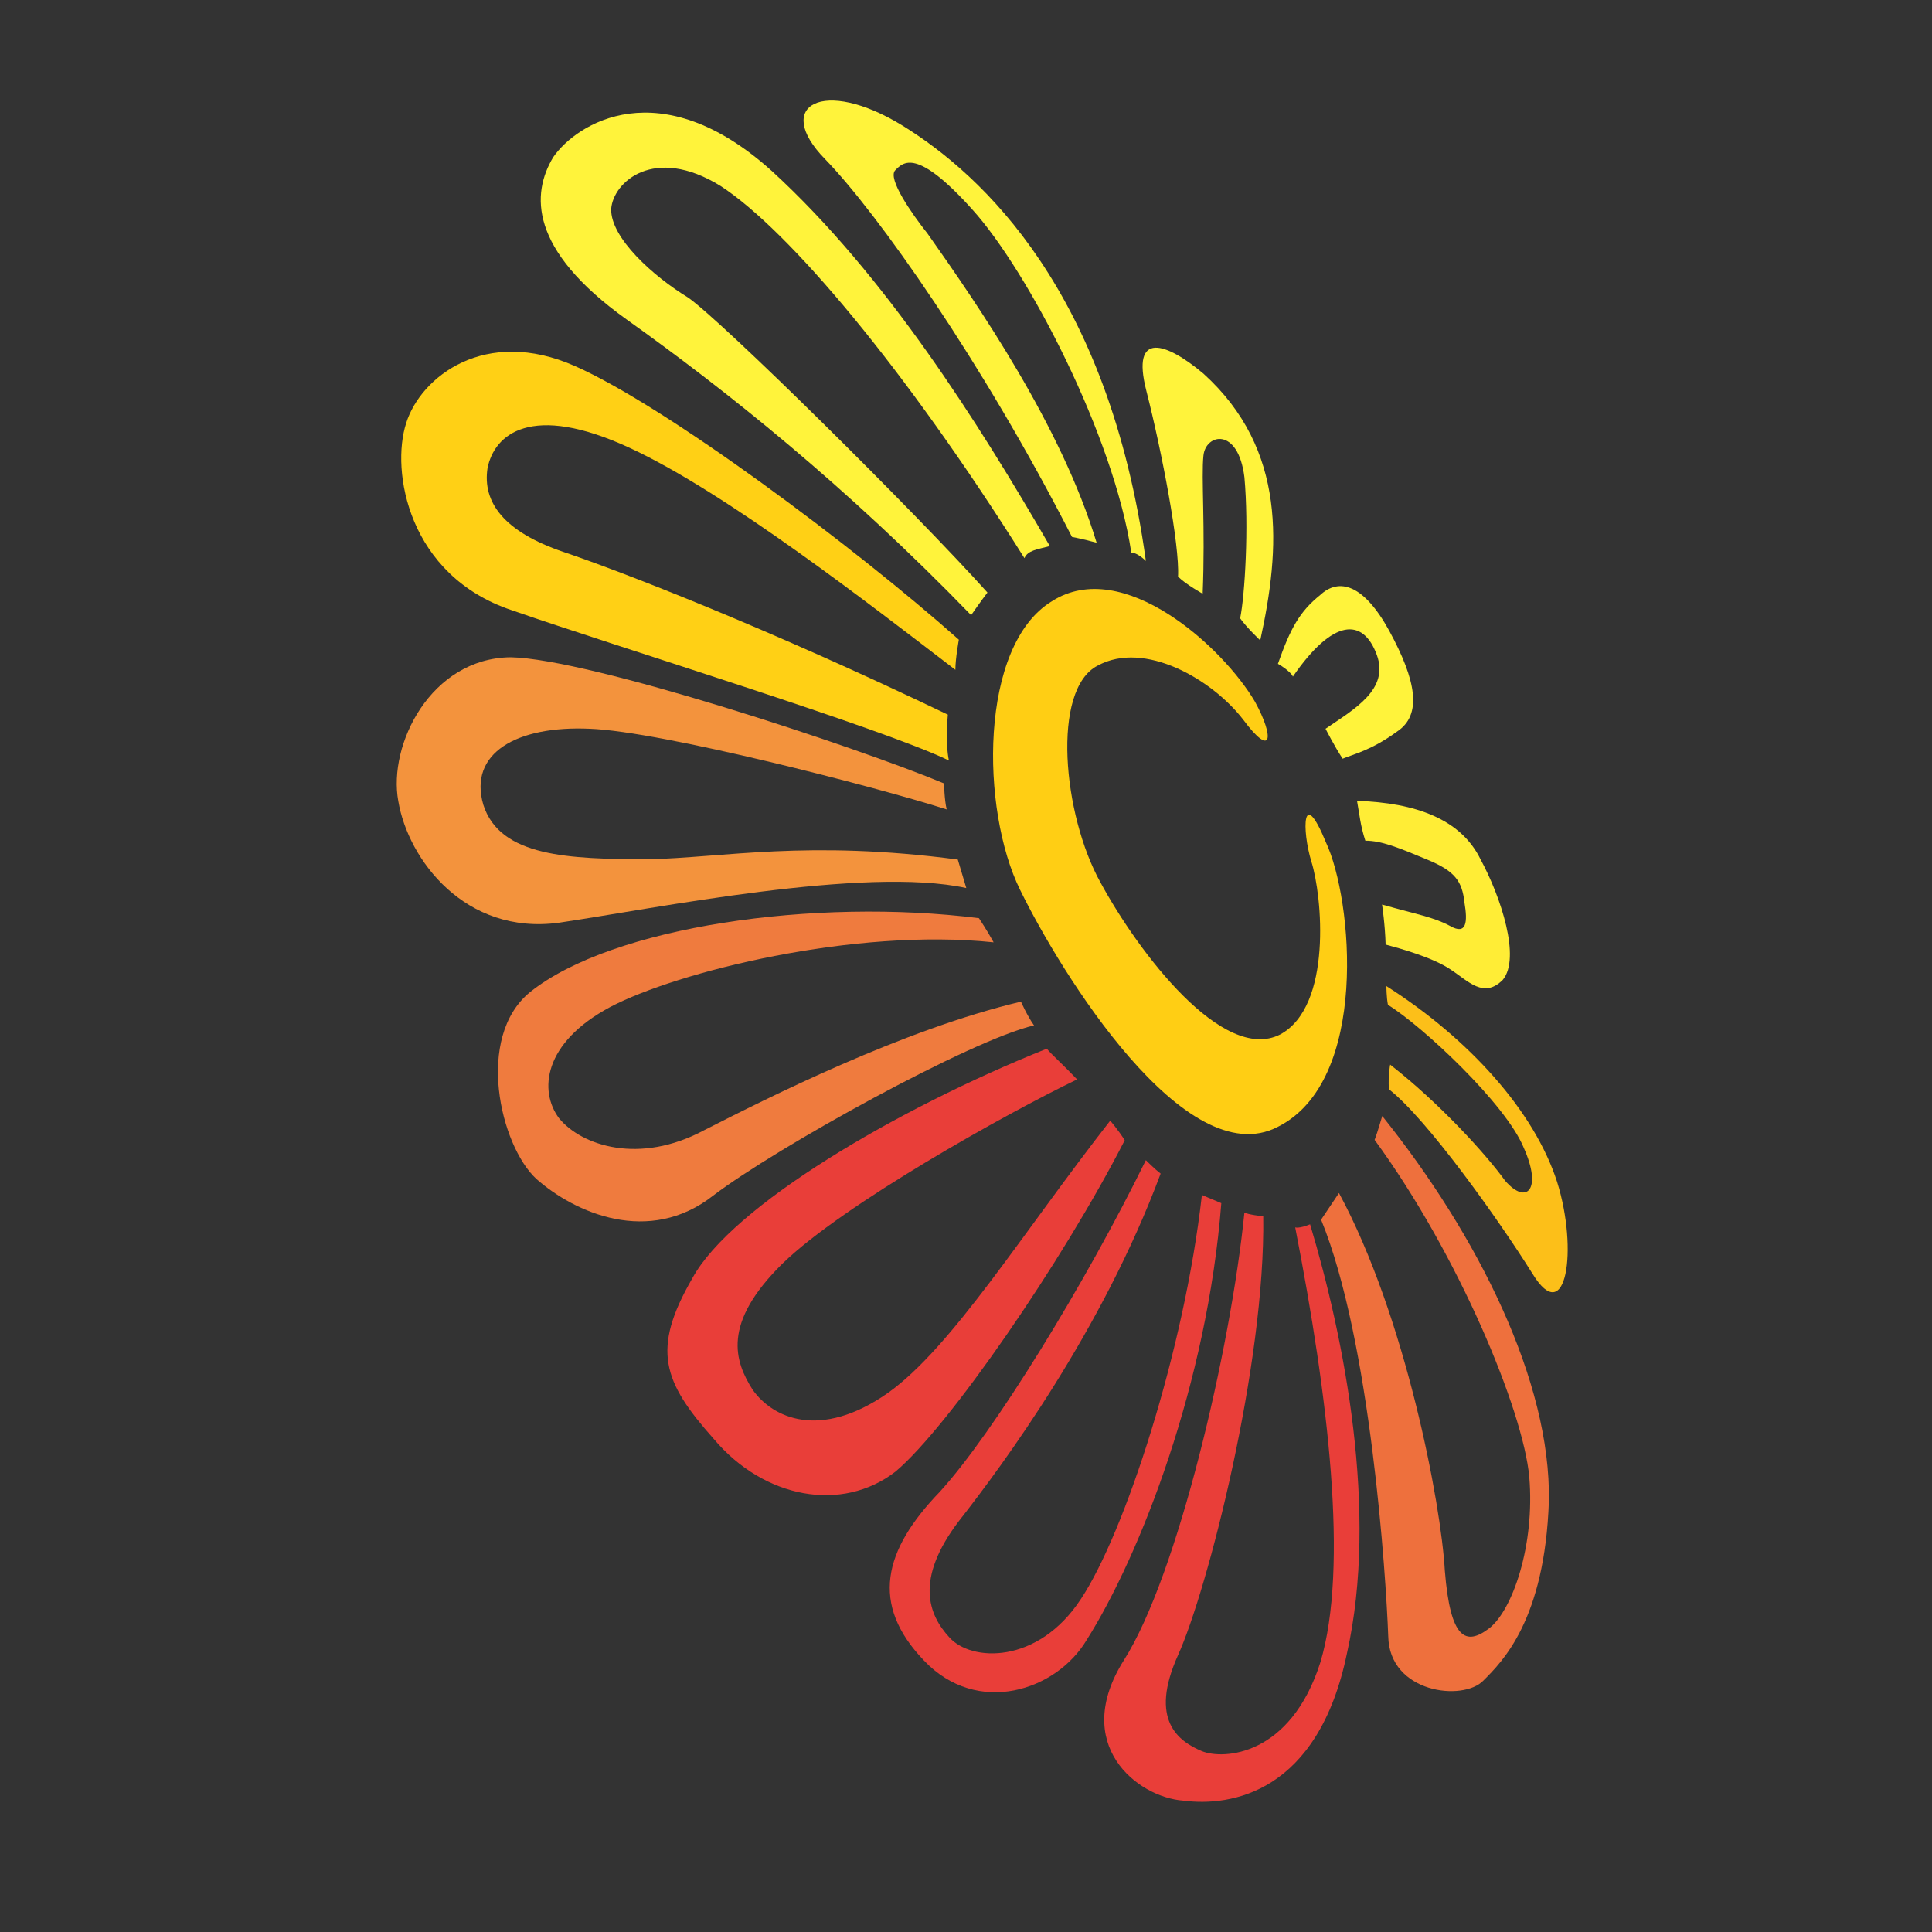 <?xml version="1.0" encoding="utf-8"?>
<!-- Generator: Adobe Illustrator 18.1.0, SVG Export Plug-In . SVG Version: 6.00 Build 0)  -->
<svg version="1.1" id="Layer_1" xmlns="http://www.w3.org/2000/svg" xmlns:xlink="http://www.w3.org/1999/xlink" x="0px" y="0px"
	 viewBox="0 0 2000 2000" enable-background="new 0 0 2000 2000" xml:space="preserve">
<rect x="0" y="0" width="2000" height="2000" fill="#333333" stroke="none"/>
<g>
	<path fill="#FFCE14" d="M1136.2,689.1c48.7-26.6,118.7,14.3,150.7,55.8c30.2,40.7,32.5,18.4,12.3-18.4
		c-32.8-56.2-136.6-151.2-210.3-104.1c-75.5,45.9-73.8,216-32.9,298.8c41.9,85.7,171.1,294.7,266.6,245.4
		c95.2-47.5,77.6-236,50-294.6c-24.5-59.5-25-12.7-15.1,19.8c11.2,35.1,22.1,150.1-32.5,179.2c-59.1,29.6-146-84.2-185.7-157.3
		C1100.1,843.3,1088.3,713.8,1136.2,689.1z"/>
	<path fill="#FFF33B" d="M648.5,330.6c103.3,73.6,226.9,172.1,356.8,306.2c0,0,11.4-16.4,16.9-23.4
		c-73.9-82.5-275.3-281.6-310.1-305.5c-35.7-21.8-80.3-61.7-79.4-91.7c2-27.5,44.3-66.4,113.4-23.6c70.3,45.8,190,187.5,314.4,385.2
		c3.3-8,12.9-9,26.3-12.5C1013,437.9,916.8,285,799.3,177.3C683.1,72.4,596.6,128,572.7,162.7C550.1,200.3,547.1,258,648.5,330.6z"
		/>
	<path fill="#FFF33B" d="M1109.7,555.8c0,0,10.6,2,25.5,6c-36.5-121-123-246.3-174.8-319.7c-16.8-21.2-41.8-57.2-33.7-65.8
		c8.3-8.3,21.9-23.8,79.6,40.3c58.1,64.1,146.8,235.2,164.8,355.4c6.8,0.2,15.1,8.7,15.1,8.7c-38.6-279.5-169.7-399.9-251.8-450.6
		c-82.3-50.7-134.7-20.9-80.3,34.6C908.2,220.4,1016.4,373.4,1109.7,555.8z"/>
	<path fill="#FFF33B" d="M1219.5,596.9c8.1,8.1,25.5,17.7,25.5,17.7c2.8-69.3-1.6-120.5,0.8-143c2.3-22.6,35.9-29.9,42.4,22.3
		c4.7,51.3,0.5,122.3-4.4,146.2c7.3,10.2,20.8,22.8,20.8,22.8c20.8-94.6,28.1-197.4-58.8-276.1c-38.3-32.2-75.3-45.3-59.1,17.8
		C1202.8,467.7,1221.3,564.5,1219.5,596.9z"/>
	<path fill="#FFD015" d="M530.1,631.8C636.8,669,914.1,754,982.3,787.3c-3.9-18.4-1.1-47.5-1.1-47.5
		c-188.2-90.3-338-148.2-397.8-168.4c-61.7-20.9-84.2-51.4-78.7-86.9c7-34.6,44.8-68.3,147.3-20.8c100.5,46.6,249.6,162.8,337,229.7
		c0-11.7,3.6-31.2,3.6-31.2C882.7,564.5,688.6,420.2,595.3,379c-93-41.2-159.7,11-174.8,58.9C404.3,487.5,422.5,596,530.1,631.8z"/>
	<path fill="#F3933D" d="M578.6,955.2c100.2-14.8,316.2-58.8,421.7-35.9c-4.9-16.4-8.8-29.5-8.8-29.5c-156.1-20.6-241.4-2-321.9-0.2
		c-79.9-0.5-152.1-2.2-169.3-56.6c-15.5-53.2,34.2-82,110.3-78.6c73.9,2.7,296.8,60.3,369.4,83.5c-2.5-10.5-2.7-26.9-2.7-26.9
		c-90.2-37.6-367-129.2-448.7-130.6c-82.6,0.9-127.1,90.5-116.3,148.9C422.5,890.1,481.7,968.3,578.6,955.2z"/>
	<path fill="#EF7B3E" d="M1070.4,1061.5c-7.3-10.4-13.5-24.6-13.5-24.6c-122.3,28.9-262.3,99.7-328,133.1
		c-66.9,35.9-126.7,16.1-150.1-12.3c-21.1-28.1-16.7-78.1,52.8-115.2c69.2-36.5,252.7-82.2,397-67c-6.6-12.1-15.2-25-15.2-25
		c-169.9-21.4-380,8.5-464.8,76.6c-57,46.7-30.8,158.6,6.5,193.2c39.6,35.1,116.7,69.6,183.3,17.3
		C803.9,1187.8,1005.4,1076.4,1070.4,1061.5z"/>
	<path fill="#E93E39" d="M1164.3,1180.4c-5.7-9.4-15-20.3-15-20.3c-91.2,116.7-163.8,234.7-230.3,282
		c-69.9,48.8-119.2,25.9-139.9-3.5c-18.4-29.1-32.5-68.3,31.2-130.8c62.6-60.8,231.3-155.1,304.7-190.4
		c-14.6-15.4-25-24.4-31.4-31.8c-155.4,62.2-326.2,163-366.8,237.5c-42.8,74-30.6,107.3,22.1,166.5c52,61.7,132.7,76.6,188.1,33.8
		C981.5,1477.7,1100,1306.1,1164.3,1180.4z"/>
	<path fill="#E93E39" d="M1244.2,1237c-18.2,161.6-80.1,350.2-125.2,418.2c-44.6,68.2-114,65.2-136.4,39.6
		c-21.1-22.9-36.2-59.6,10.2-120.4c45.9-58.7,148.2-197.1,208.7-359.5c-7-5.4-15.3-13.9-15.3-13.9
		c-62.3,127-157.6,282.4-213.5,343.5c-58.2,60.4-72.1,116.1-16.3,174.4c55.5,58.5,137.3,31.2,168.5-21.2
		c55.3-87.5,124.8-265.5,139.4-452.2C1252,1240.4,1244.2,1237,1244.2,1237z"/>
	<path fill="#E93E39" d="M1340.8,1270.6c34.4,176.2,55.4,351.8,26.1,450.1c-31,97.6-100.7,101.2-122.9,92
		c-23.9-10.1-54.9-31.9-24.5-99.3c30.4-67.3,90.6-301.1,88.2-454.4c-13.5-1.2-19.5-3.6-19.5-3.6c-14.3,141.8-69.2,375.5-124.6,463
		c-55.3,87.4,13.5,142.1,61.4,145.6c49.2,6.4,139.5-7.8,169.4-152.6c32.8-146.5-2.8-326.1-38.2-444
		C1344.7,1272.1,1340.8,1270.6,1340.8,1270.6z"/>
	<path fill="#EE703D" d="M1423,1180c86.9,118.7,153.8,280.2,160.1,348.9c6,70.7-17.4,138.2-41.6,156.8c-24,18.2-40.1,11.6-45.8-59.6
		c-3.9-69.3-40.6-263.4-109.6-391.1c0,0-12.5,18.6-18.5,27.6c51.3,125.2,67.2,369.2,69.5,431.1c1,59.1,77.5,67.8,98.4,46.1
		c20-19.9,63.7-63.1,67.9-185.9c2.1-123.7-73.4-275-172.5-398.6C1430.8,1155.2,1426.1,1172.1,1423,1180z"/>
	<path fill="#FCBF19" d="M1611.9,1223.5c-23.7-73.5-91.4-148.4-176.7-202.7c0,0,0,11.5,1.6,19.4c35.4,21.8,121.8,102.3,140.5,147.8
		c19.5,43.3,3.1,60-19.2,34.3c-19.3-26.8-67.4-80-119-120.2c0,0-2.3,10.8-1.3,25.5c39,30.3,113.2,134.3,148.6,190.9
		C1621.3,1375.6,1634,1293.9,1611.9,1223.5z"/>
	<path fill="#FFED36" d="M1413.4,870.3c16.7-0.1,34.6,7.3,64.6,19.8c28.1,11.7,35.6,22,38,44.2c3.4,20.2,2.3,34-14.8,24.3
		c-17.2-9.3-34.9-12.1-70.5-22.2c0,0,3.1,20.2,3.7,41.4c14.9,4,48.7,13.3,67.2,25.8c18.4,12,34.3,30.6,54.1,10.7
		c18.7-22.6-1.8-85.5-23.1-124.8c-20.3-41.5-67.2-58.6-127.8-60.4C1407.6,844.5,1408.2,854.3,1413.4,870.3z"/>
	<path fill="#FFF33B" d="M1338.4,700.4c41.4-60.1,72.6-61.4,86.9-22.4c13,35.8-23.4,56.1-53.1,76.4c0,0,9.1,18,17.7,31
		c11.2-4.7,29.7-8.6,56.5-28.2c26-17.3,19.8-52.7-8.3-104.3c-26.8-48.8-52.3-54.8-71.5-36.9c-21.1,17-30.7,34.2-43.7,71.2
		C1322.8,687,1336,694.7,1338.4,700.4z"/>
</g>
</svg>
